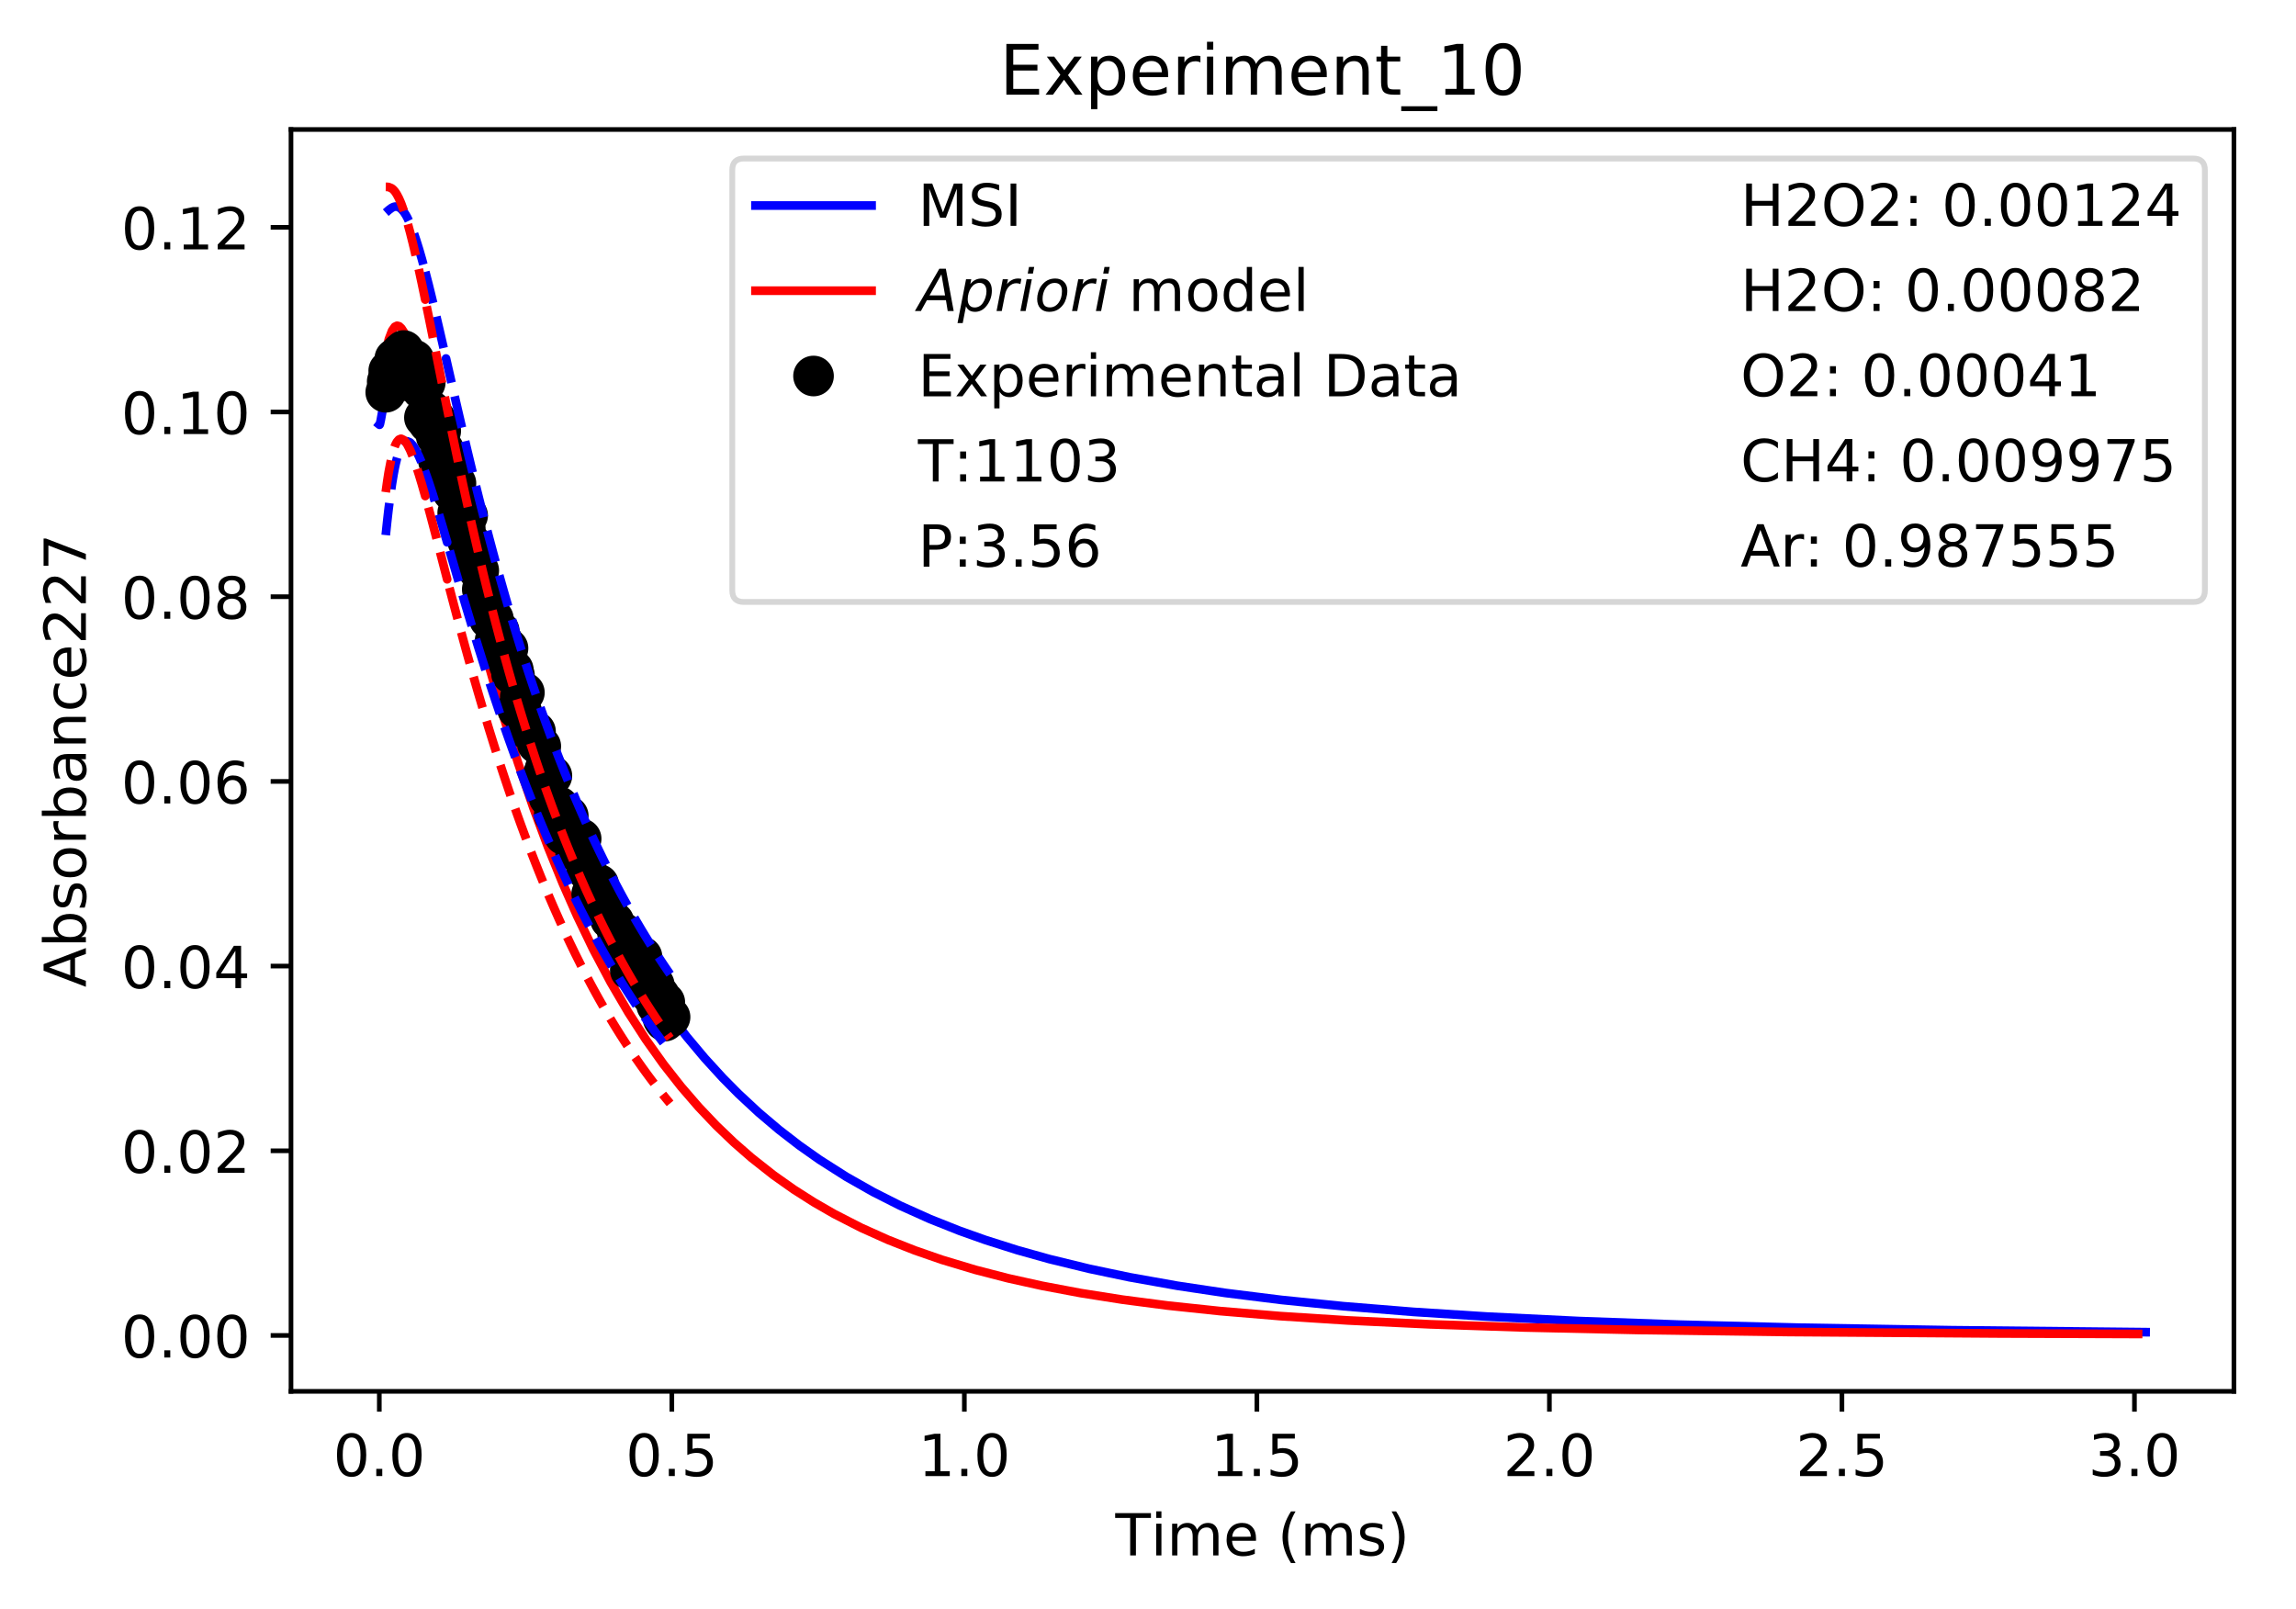 <?xml version="1.0" encoding="utf-8" standalone="no"?>
<!DOCTYPE svg PUBLIC "-//W3C//DTD SVG 1.1//EN"
  "http://www.w3.org/Graphics/SVG/1.1/DTD/svg11.dtd">
<!-- Created with matplotlib (https://matplotlib.org/) -->
<svg height="277.314pt" version="1.1" viewBox="0 0 395.644 277.314" width="395.644pt" xmlns="http://www.w3.org/2000/svg" xmlns:xlink="http://www.w3.org/1999/xlink">
 <defs>
  <style type="text/css">
*{stroke-linecap:butt;stroke-linejoin:round;}
  </style>
 </defs>
 <g id="figure_1">
  <g id="patch_1">
   <path d="M 0 277.314 
L 395.644 277.314 
L 395.644 0 
L 0 0 
z
" style="fill:#ffffff;"/>
  </g>
  <g id="axes_1">
   <g id="patch_2">
    <path d="M 50.144 239.758 
L 384.944 239.758 
L 384.944 22.318 
L 50.144 22.318 
z
" style="fill:#ffffff;"/>
   </g>
   <g id="matplotlib.axis_1">
    <g id="xtick_1">
     <g id="line2d_1">
      <defs>
       <path d="M 0 0 
L 0 3.5 
" id="m784886a217" style="stroke:#000000;stroke-width:0.8;"/>
      </defs>
      <g>
       <use style="stroke:#000000;stroke-width:0.8;" x="65.362" xlink:href="#m784886a217" y="239.758"/>
      </g>
     </g>
     <g id="text_1">
      <!-- 0.0 -->
      <defs>
       <path d="M 31.781 66.406 
Q 24.172 66.406 20.328 58.906 
Q 16.5 51.422 16.5 36.375 
Q 16.5 21.391 20.328 13.891 
Q 24.172 6.391 31.781 6.391 
Q 39.453 6.391 43.281 13.891 
Q 47.125 21.391 47.125 36.375 
Q 47.125 51.422 43.281 58.906 
Q 39.453 66.406 31.781 66.406 
z
M 31.781 74.219 
Q 44.047 74.219 50.516 64.516 
Q 56.984 54.828 56.984 36.375 
Q 56.984 17.969 50.516 8.266 
Q 44.047 -1.422 31.781 -1.422 
Q 19.531 -1.422 13.062 8.266 
Q 6.594 17.969 6.594 36.375 
Q 6.594 54.828 13.062 64.516 
Q 19.531 74.219 31.781 74.219 
z
" id="DejaVuSans-48"/>
       <path d="M 10.688 12.406 
L 21 12.406 
L 21 0 
L 10.688 0 
z
" id="DejaVuSans-46"/>
      </defs>
      <g transform="translate(57.41 254.357)scale(0.1 -0.1)">
       <use xlink:href="#DejaVuSans-48"/>
       <use x="63.623" xlink:href="#DejaVuSans-46"/>
       <use x="95.41" xlink:href="#DejaVuSans-48"/>
      </g>
     </g>
    </g>
    <g id="xtick_2">
     <g id="line2d_2">
      <g>
       <use style="stroke:#000000;stroke-width:0.8;" x="115.769" xlink:href="#m784886a217" y="239.758"/>
      </g>
     </g>
     <g id="text_2">
      <!-- 0.5 -->
      <defs>
       <path d="M 10.797 72.906 
L 49.516 72.906 
L 49.516 64.594 
L 19.828 64.594 
L 19.828 46.734 
Q 21.969 47.469 24.109 47.828 
Q 26.266 48.188 28.422 48.188 
Q 40.625 48.188 47.75 41.5 
Q 54.891 34.812 54.891 23.391 
Q 54.891 11.625 47.562 5.094 
Q 40.234 -1.422 26.906 -1.422 
Q 22.312 -1.422 17.547 -0.641 
Q 12.797 0.141 7.719 1.703 
L 7.719 11.625 
Q 12.109 9.234 16.797 8.062 
Q 21.484 6.891 26.703 6.891 
Q 35.156 6.891 40.078 11.328 
Q 45.016 15.766 45.016 23.391 
Q 45.016 31 40.078 35.438 
Q 35.156 39.891 26.703 39.891 
Q 22.75 39.891 18.812 39.016 
Q 14.891 38.141 10.797 36.281 
z
" id="DejaVuSans-53"/>
      </defs>
      <g transform="translate(107.818 254.357)scale(0.1 -0.1)">
       <use xlink:href="#DejaVuSans-48"/>
       <use x="63.623" xlink:href="#DejaVuSans-46"/>
       <use x="95.41" xlink:href="#DejaVuSans-53"/>
      </g>
     </g>
    </g>
    <g id="xtick_3">
     <g id="line2d_3">
      <g>
       <use style="stroke:#000000;stroke-width:0.8;" x="166.177" xlink:href="#m784886a217" y="239.758"/>
      </g>
     </g>
     <g id="text_3">
      <!-- 1.0 -->
      <defs>
       <path d="M 12.406 8.297 
L 28.516 8.297 
L 28.516 63.922 
L 10.984 60.406 
L 10.984 69.391 
L 28.422 72.906 
L 38.281 72.906 
L 38.281 8.297 
L 54.391 8.297 
L 54.391 0 
L 12.406 0 
z
" id="DejaVuSans-49"/>
      </defs>
      <g transform="translate(158.225 254.357)scale(0.1 -0.1)">
       <use xlink:href="#DejaVuSans-49"/>
       <use x="63.623" xlink:href="#DejaVuSans-46"/>
       <use x="95.41" xlink:href="#DejaVuSans-48"/>
      </g>
     </g>
    </g>
    <g id="xtick_4">
     <g id="line2d_4">
      <g>
       <use style="stroke:#000000;stroke-width:0.8;" x="216.584" xlink:href="#m784886a217" y="239.758"/>
      </g>
     </g>
     <g id="text_4">
      <!-- 1.5 -->
      <g transform="translate(208.633 254.357)scale(0.1 -0.1)">
       <use xlink:href="#DejaVuSans-49"/>
       <use x="63.623" xlink:href="#DejaVuSans-46"/>
       <use x="95.41" xlink:href="#DejaVuSans-53"/>
      </g>
     </g>
    </g>
    <g id="xtick_5">
     <g id="line2d_5">
      <g>
       <use style="stroke:#000000;stroke-width:0.8;" x="266.992" xlink:href="#m784886a217" y="239.758"/>
      </g>
     </g>
     <g id="text_5">
      <!-- 2.0 -->
      <defs>
       <path d="M 19.188 8.297 
L 53.609 8.297 
L 53.609 0 
L 7.328 0 
L 7.328 8.297 
Q 12.938 14.109 22.625 23.891 
Q 32.328 33.688 34.812 36.531 
Q 39.547 41.844 41.422 45.531 
Q 43.312 49.219 43.312 52.781 
Q 43.312 58.594 39.234 62.25 
Q 35.156 65.922 28.609 65.922 
Q 23.969 65.922 18.812 64.312 
Q 13.672 62.703 7.812 59.422 
L 7.812 69.391 
Q 13.766 71.781 18.938 73 
Q 24.125 74.219 28.422 74.219 
Q 39.75 74.219 46.484 68.547 
Q 53.219 62.891 53.219 53.422 
Q 53.219 48.922 51.531 44.891 
Q 49.859 40.875 45.406 35.406 
Q 44.188 33.984 37.641 27.219 
Q 31.109 20.453 19.188 8.297 
z
" id="DejaVuSans-50"/>
      </defs>
      <g transform="translate(259.04 254.357)scale(0.1 -0.1)">
       <use xlink:href="#DejaVuSans-50"/>
       <use x="63.623" xlink:href="#DejaVuSans-46"/>
       <use x="95.41" xlink:href="#DejaVuSans-48"/>
      </g>
     </g>
    </g>
    <g id="xtick_6">
     <g id="line2d_6">
      <g>
       <use style="stroke:#000000;stroke-width:0.8;" x="317.399" xlink:href="#m784886a217" y="239.758"/>
      </g>
     </g>
     <g id="text_6">
      <!-- 2.5 -->
      <g transform="translate(309.448 254.357)scale(0.1 -0.1)">
       <use xlink:href="#DejaVuSans-50"/>
       <use x="63.623" xlink:href="#DejaVuSans-46"/>
       <use x="95.41" xlink:href="#DejaVuSans-53"/>
      </g>
     </g>
    </g>
    <g id="xtick_7">
     <g id="line2d_7">
      <g>
       <use style="stroke:#000000;stroke-width:0.8;" x="367.807" xlink:href="#m784886a217" y="239.758"/>
      </g>
     </g>
     <g id="text_7">
      <!-- 3.0 -->
      <defs>
       <path d="M 40.578 39.312 
Q 47.656 37.797 51.625 33 
Q 55.609 28.219 55.609 21.188 
Q 55.609 10.406 48.188 4.484 
Q 40.766 -1.422 27.094 -1.422 
Q 22.516 -1.422 17.656 -0.516 
Q 12.797 0.391 7.625 2.203 
L 7.625 11.719 
Q 11.719 9.328 16.594 8.109 
Q 21.484 6.891 26.812 6.891 
Q 36.078 6.891 40.938 10.547 
Q 45.797 14.203 45.797 21.188 
Q 45.797 27.641 41.281 31.266 
Q 36.766 34.906 28.719 34.906 
L 20.219 34.906 
L 20.219 43.016 
L 29.109 43.016 
Q 36.375 43.016 40.234 45.922 
Q 44.094 48.828 44.094 54.297 
Q 44.094 59.906 40.109 62.906 
Q 36.141 65.922 28.719 65.922 
Q 24.656 65.922 20.016 65.031 
Q 15.375 64.156 9.812 62.312 
L 9.812 71.094 
Q 15.438 72.656 20.344 73.438 
Q 25.25 74.219 29.594 74.219 
Q 40.828 74.219 47.359 69.109 
Q 53.906 64.016 53.906 55.328 
Q 53.906 49.266 50.438 45.094 
Q 46.969 40.922 40.578 39.312 
z
" id="DejaVuSans-51"/>
      </defs>
      <g transform="translate(359.855 254.357)scale(0.1 -0.1)">
       <use xlink:href="#DejaVuSans-51"/>
       <use x="63.623" xlink:href="#DejaVuSans-46"/>
       <use x="95.41" xlink:href="#DejaVuSans-48"/>
      </g>
     </g>
    </g>
    <g id="text_8">
     <!-- Time (ms) -->
     <defs>
      <path d="M -0.297 72.906 
L 61.375 72.906 
L 61.375 64.594 
L 35.5 64.594 
L 35.5 0 
L 25.594 0 
L 25.594 64.594 
L -0.297 64.594 
z
" id="DejaVuSans-84"/>
      <path d="M 9.422 54.688 
L 18.406 54.688 
L 18.406 0 
L 9.422 0 
z
M 9.422 75.984 
L 18.406 75.984 
L 18.406 64.594 
L 9.422 64.594 
z
" id="DejaVuSans-105"/>
      <path d="M 52 44.188 
Q 55.375 50.25 60.062 53.125 
Q 64.75 56 71.094 56 
Q 79.641 56 84.281 50.016 
Q 88.922 44.047 88.922 33.016 
L 88.922 0 
L 79.891 0 
L 79.891 32.719 
Q 79.891 40.578 77.094 44.375 
Q 74.312 48.188 68.609 48.188 
Q 61.625 48.188 57.562 43.547 
Q 53.516 38.922 53.516 30.906 
L 53.516 0 
L 44.484 0 
L 44.484 32.719 
Q 44.484 40.625 41.703 44.406 
Q 38.922 48.188 33.109 48.188 
Q 26.219 48.188 22.156 43.531 
Q 18.109 38.875 18.109 30.906 
L 18.109 0 
L 9.078 0 
L 9.078 54.688 
L 18.109 54.688 
L 18.109 46.188 
Q 21.188 51.219 25.484 53.609 
Q 29.781 56 35.688 56 
Q 41.656 56 45.828 52.969 
Q 50 49.953 52 44.188 
z
" id="DejaVuSans-109"/>
      <path d="M 56.203 29.594 
L 56.203 25.203 
L 14.891 25.203 
Q 15.484 15.922 20.484 11.062 
Q 25.484 6.203 34.422 6.203 
Q 39.594 6.203 44.453 7.469 
Q 49.312 8.734 54.109 11.281 
L 54.109 2.781 
Q 49.266 0.734 44.188 -0.344 
Q 39.109 -1.422 33.891 -1.422 
Q 20.797 -1.422 13.156 6.188 
Q 5.516 13.812 5.516 26.812 
Q 5.516 40.234 12.766 48.109 
Q 20.016 56 32.328 56 
Q 43.359 56 49.781 48.891 
Q 56.203 41.797 56.203 29.594 
z
M 47.219 32.234 
Q 47.125 39.594 43.094 43.984 
Q 39.062 48.391 32.422 48.391 
Q 24.906 48.391 20.391 44.141 
Q 15.875 39.891 15.188 32.172 
z
" id="DejaVuSans-101"/>
      <path id="DejaVuSans-32"/>
      <path d="M 31 75.875 
Q 24.469 64.656 21.281 53.656 
Q 18.109 42.672 18.109 31.391 
Q 18.109 20.125 21.312 9.062 
Q 24.516 -2 31 -13.188 
L 23.188 -13.188 
Q 15.875 -1.703 12.234 9.375 
Q 8.594 20.453 8.594 31.391 
Q 8.594 42.281 12.203 53.312 
Q 15.828 64.359 23.188 75.875 
z
" id="DejaVuSans-40"/>
      <path d="M 44.281 53.078 
L 44.281 44.578 
Q 40.484 46.531 36.375 47.5 
Q 32.281 48.484 27.875 48.484 
Q 21.188 48.484 17.844 46.438 
Q 14.5 44.391 14.5 40.281 
Q 14.5 37.156 16.891 35.375 
Q 19.281 33.594 26.516 31.984 
L 29.594 31.297 
Q 39.156 29.25 43.188 25.516 
Q 47.219 21.781 47.219 15.094 
Q 47.219 7.469 41.188 3.016 
Q 35.156 -1.422 24.609 -1.422 
Q 20.219 -1.422 15.453 -0.562 
Q 10.688 0.297 5.422 2 
L 5.422 11.281 
Q 10.406 8.688 15.234 7.391 
Q 20.062 6.109 24.812 6.109 
Q 31.156 6.109 34.562 8.281 
Q 37.984 10.453 37.984 14.406 
Q 37.984 18.062 35.516 20.016 
Q 33.062 21.969 24.703 23.781 
L 21.578 24.516 
Q 13.234 26.266 9.516 29.906 
Q 5.812 33.547 5.812 39.891 
Q 5.812 47.609 11.281 51.797 
Q 16.75 56 26.812 56 
Q 31.781 56 36.172 55.266 
Q 40.578 54.547 44.281 53.078 
z
" id="DejaVuSans-115"/>
      <path d="M 8.016 75.875 
L 15.828 75.875 
Q 23.141 64.359 26.781 53.312 
Q 30.422 42.281 30.422 31.391 
Q 30.422 20.453 26.781 9.375 
Q 23.141 -1.703 15.828 -13.188 
L 8.016 -13.188 
Q 14.5 -2 17.703 9.062 
Q 20.906 20.125 20.906 31.391 
Q 20.906 42.672 17.703 53.656 
Q 14.5 64.656 8.016 75.875 
z
" id="DejaVuSans-41"/>
     </defs>
     <g transform="translate(192.191 268.035)scale(0.1 -0.1)">
      <use xlink:href="#DejaVuSans-84"/>
      <use x="61.037" xlink:href="#DejaVuSans-105"/>
      <use x="88.82" xlink:href="#DejaVuSans-109"/>
      <use x="186.232" xlink:href="#DejaVuSans-101"/>
      <use x="247.756" xlink:href="#DejaVuSans-32"/>
      <use x="279.543" xlink:href="#DejaVuSans-40"/>
      <use x="318.557" xlink:href="#DejaVuSans-109"/>
      <use x="415.969" xlink:href="#DejaVuSans-115"/>
      <use x="468.068" xlink:href="#DejaVuSans-41"/>
     </g>
    </g>
   </g>
   <g id="matplotlib.axis_2">
    <g id="ytick_1">
     <g id="line2d_8">
      <defs>
       <path d="M 0 0 
L -3.5 0 
" id="mb2c49dfac4" style="stroke:#000000;stroke-width:0.8;"/>
      </defs>
      <g>
       <use style="stroke:#000000;stroke-width:0.8;" x="50.144" xlink:href="#mb2c49dfac4" y="230.132"/>
      </g>
     </g>
     <g id="text_9">
      <!-- 0.00 -->
      <g transform="translate(20.878 233.931)scale(0.1 -0.1)">
       <use xlink:href="#DejaVuSans-48"/>
       <use x="63.623" xlink:href="#DejaVuSans-46"/>
       <use x="95.41" xlink:href="#DejaVuSans-48"/>
       <use x="159.033" xlink:href="#DejaVuSans-48"/>
      </g>
     </g>
    </g>
    <g id="ytick_2">
     <g id="line2d_9">
      <g>
       <use style="stroke:#000000;stroke-width:0.8;" x="50.144" xlink:href="#mb2c49dfac4" y="198.305"/>
      </g>
     </g>
     <g id="text_10">
      <!-- 0.02 -->
      <g transform="translate(20.878 202.104)scale(0.1 -0.1)">
       <use xlink:href="#DejaVuSans-48"/>
       <use x="63.623" xlink:href="#DejaVuSans-46"/>
       <use x="95.41" xlink:href="#DejaVuSans-48"/>
       <use x="159.033" xlink:href="#DejaVuSans-50"/>
      </g>
     </g>
    </g>
    <g id="ytick_3">
     <g id="line2d_10">
      <g>
       <use style="stroke:#000000;stroke-width:0.8;" x="50.144" xlink:href="#mb2c49dfac4" y="166.478"/>
      </g>
     </g>
     <g id="text_11">
      <!-- 0.04 -->
      <defs>
       <path d="M 37.797 64.312 
L 12.891 25.391 
L 37.797 25.391 
z
M 35.203 72.906 
L 47.609 72.906 
L 47.609 25.391 
L 58.016 25.391 
L 58.016 17.188 
L 47.609 17.188 
L 47.609 0 
L 37.797 0 
L 37.797 17.188 
L 4.891 17.188 
L 4.891 26.703 
z
" id="DejaVuSans-52"/>
      </defs>
      <g transform="translate(20.878 170.278)scale(0.1 -0.1)">
       <use xlink:href="#DejaVuSans-48"/>
       <use x="63.623" xlink:href="#DejaVuSans-46"/>
       <use x="95.41" xlink:href="#DejaVuSans-48"/>
       <use x="159.033" xlink:href="#DejaVuSans-52"/>
      </g>
     </g>
    </g>
    <g id="ytick_4">
     <g id="line2d_11">
      <g>
       <use style="stroke:#000000;stroke-width:0.8;" x="50.144" xlink:href="#mb2c49dfac4" y="134.652"/>
      </g>
     </g>
     <g id="text_12">
      <!-- 0.06 -->
      <defs>
       <path d="M 33.016 40.375 
Q 26.375 40.375 22.484 35.828 
Q 18.609 31.297 18.609 23.391 
Q 18.609 15.531 22.484 10.953 
Q 26.375 6.391 33.016 6.391 
Q 39.656 6.391 43.531 10.953 
Q 47.406 15.531 47.406 23.391 
Q 47.406 31.297 43.531 35.828 
Q 39.656 40.375 33.016 40.375 
z
M 52.594 71.297 
L 52.594 62.312 
Q 48.875 64.062 45.094 64.984 
Q 41.312 65.922 37.594 65.922 
Q 27.828 65.922 22.672 59.328 
Q 17.531 52.734 16.797 39.406 
Q 19.672 43.656 24.016 45.922 
Q 28.375 48.188 33.594 48.188 
Q 44.578 48.188 50.953 41.516 
Q 57.328 34.859 57.328 23.391 
Q 57.328 12.156 50.688 5.359 
Q 44.047 -1.422 33.016 -1.422 
Q 20.359 -1.422 13.672 8.266 
Q 6.984 17.969 6.984 36.375 
Q 6.984 53.656 15.188 63.938 
Q 23.391 74.219 37.203 74.219 
Q 40.922 74.219 44.703 73.484 
Q 48.484 72.75 52.594 71.297 
z
" id="DejaVuSans-54"/>
      </defs>
      <g transform="translate(20.878 138.451)scale(0.1 -0.1)">
       <use xlink:href="#DejaVuSans-48"/>
       <use x="63.623" xlink:href="#DejaVuSans-46"/>
       <use x="95.41" xlink:href="#DejaVuSans-48"/>
       <use x="159.033" xlink:href="#DejaVuSans-54"/>
      </g>
     </g>
    </g>
    <g id="ytick_5">
     <g id="line2d_12">
      <g>
       <use style="stroke:#000000;stroke-width:0.8;" x="50.144" xlink:href="#mb2c49dfac4" y="102.825"/>
      </g>
     </g>
     <g id="text_13">
      <!-- 0.08 -->
      <defs>
       <path d="M 31.781 34.625 
Q 24.75 34.625 20.719 30.859 
Q 16.703 27.094 16.703 20.516 
Q 16.703 13.922 20.719 10.156 
Q 24.75 6.391 31.781 6.391 
Q 38.812 6.391 42.859 10.172 
Q 46.922 13.969 46.922 20.516 
Q 46.922 27.094 42.891 30.859 
Q 38.875 34.625 31.781 34.625 
z
M 21.922 38.812 
Q 15.578 40.375 12.031 44.719 
Q 8.5 49.078 8.5 55.328 
Q 8.5 64.062 14.719 69.141 
Q 20.953 74.219 31.781 74.219 
Q 42.672 74.219 48.875 69.141 
Q 55.078 64.062 55.078 55.328 
Q 55.078 49.078 51.531 44.719 
Q 48 40.375 41.703 38.812 
Q 48.828 37.156 52.797 32.312 
Q 56.781 27.484 56.781 20.516 
Q 56.781 9.906 50.312 4.234 
Q 43.844 -1.422 31.781 -1.422 
Q 19.734 -1.422 13.25 4.234 
Q 6.781 9.906 6.781 20.516 
Q 6.781 27.484 10.781 32.312 
Q 14.797 37.156 21.922 38.812 
z
M 18.312 54.391 
Q 18.312 48.734 21.844 45.562 
Q 25.391 42.391 31.781 42.391 
Q 38.141 42.391 41.719 45.562 
Q 45.312 48.734 45.312 54.391 
Q 45.312 60.062 41.719 63.234 
Q 38.141 66.406 31.781 66.406 
Q 25.391 66.406 21.844 63.234 
Q 18.312 60.062 18.312 54.391 
z
" id="DejaVuSans-56"/>
      </defs>
      <g transform="translate(20.878 106.624)scale(0.1 -0.1)">
       <use xlink:href="#DejaVuSans-48"/>
       <use x="63.623" xlink:href="#DejaVuSans-46"/>
       <use x="95.41" xlink:href="#DejaVuSans-48"/>
       <use x="159.033" xlink:href="#DejaVuSans-56"/>
      </g>
     </g>
    </g>
    <g id="ytick_6">
     <g id="line2d_13">
      <g>
       <use style="stroke:#000000;stroke-width:0.8;" x="50.144" xlink:href="#mb2c49dfac4" y="70.998"/>
      </g>
     </g>
     <g id="text_14">
      <!-- 0.10 -->
      <g transform="translate(20.878 74.797)scale(0.1 -0.1)">
       <use xlink:href="#DejaVuSans-48"/>
       <use x="63.623" xlink:href="#DejaVuSans-46"/>
       <use x="95.41" xlink:href="#DejaVuSans-49"/>
       <use x="159.033" xlink:href="#DejaVuSans-48"/>
      </g>
     </g>
    </g>
    <g id="ytick_7">
     <g id="line2d_14">
      <g>
       <use style="stroke:#000000;stroke-width:0.8;" x="50.144" xlink:href="#mb2c49dfac4" y="39.171"/>
      </g>
     </g>
     <g id="text_15">
      <!-- 0.12 -->
      <g transform="translate(20.878 42.971)scale(0.1 -0.1)">
       <use xlink:href="#DejaVuSans-48"/>
       <use x="63.623" xlink:href="#DejaVuSans-46"/>
       <use x="95.41" xlink:href="#DejaVuSans-49"/>
       <use x="159.033" xlink:href="#DejaVuSans-50"/>
      </g>
     </g>
    </g>
    <g id="text_16">
     <!-- Absorbance227 -->
     <defs>
      <path d="M 34.188 63.188 
L 20.797 26.906 
L 47.609 26.906 
z
M 28.609 72.906 
L 39.797 72.906 
L 67.578 0 
L 57.328 0 
L 50.688 18.703 
L 17.828 18.703 
L 11.188 0 
L 0.781 0 
z
" id="DejaVuSans-65"/>
      <path d="M 48.688 27.297 
Q 48.688 37.203 44.609 42.844 
Q 40.531 48.484 33.406 48.484 
Q 26.266 48.484 22.188 42.844 
Q 18.109 37.203 18.109 27.297 
Q 18.109 17.391 22.188 11.75 
Q 26.266 6.109 33.406 6.109 
Q 40.531 6.109 44.609 11.75 
Q 48.688 17.391 48.688 27.297 
z
M 18.109 46.391 
Q 20.953 51.266 25.266 53.625 
Q 29.594 56 35.594 56 
Q 45.562 56 51.781 48.094 
Q 58.016 40.188 58.016 27.297 
Q 58.016 14.406 51.781 6.484 
Q 45.562 -1.422 35.594 -1.422 
Q 29.594 -1.422 25.266 0.953 
Q 20.953 3.328 18.109 8.203 
L 18.109 0 
L 9.078 0 
L 9.078 75.984 
L 18.109 75.984 
z
" id="DejaVuSans-98"/>
      <path d="M 30.609 48.391 
Q 23.391 48.391 19.188 42.75 
Q 14.984 37.109 14.984 27.297 
Q 14.984 17.484 19.156 11.844 
Q 23.344 6.203 30.609 6.203 
Q 37.797 6.203 41.984 11.859 
Q 46.188 17.531 46.188 27.297 
Q 46.188 37.016 41.984 42.703 
Q 37.797 48.391 30.609 48.391 
z
M 30.609 56 
Q 42.328 56 49.016 48.375 
Q 55.719 40.766 55.719 27.297 
Q 55.719 13.875 49.016 6.219 
Q 42.328 -1.422 30.609 -1.422 
Q 18.844 -1.422 12.172 6.219 
Q 5.516 13.875 5.516 27.297 
Q 5.516 40.766 12.172 48.375 
Q 18.844 56 30.609 56 
z
" id="DejaVuSans-111"/>
      <path d="M 41.109 46.297 
Q 39.594 47.172 37.812 47.578 
Q 36.031 48 33.891 48 
Q 26.266 48 22.188 43.047 
Q 18.109 38.094 18.109 28.812 
L 18.109 0 
L 9.078 0 
L 9.078 54.688 
L 18.109 54.688 
L 18.109 46.188 
Q 20.953 51.172 25.484 53.578 
Q 30.031 56 36.531 56 
Q 37.453 56 38.578 55.875 
Q 39.703 55.766 41.062 55.516 
z
" id="DejaVuSans-114"/>
      <path d="M 34.281 27.484 
Q 23.391 27.484 19.188 25 
Q 14.984 22.516 14.984 16.5 
Q 14.984 11.719 18.141 8.906 
Q 21.297 6.109 26.703 6.109 
Q 34.188 6.109 38.703 11.406 
Q 43.219 16.703 43.219 25.484 
L 43.219 27.484 
z
M 52.203 31.203 
L 52.203 0 
L 43.219 0 
L 43.219 8.297 
Q 40.141 3.328 35.547 0.953 
Q 30.953 -1.422 24.312 -1.422 
Q 15.922 -1.422 10.953 3.297 
Q 6 8.016 6 15.922 
Q 6 25.141 12.172 29.828 
Q 18.359 34.516 30.609 34.516 
L 43.219 34.516 
L 43.219 35.406 
Q 43.219 41.609 39.141 45 
Q 35.062 48.391 27.688 48.391 
Q 23 48.391 18.547 47.266 
Q 14.109 46.141 10.016 43.891 
L 10.016 52.203 
Q 14.938 54.109 19.578 55.047 
Q 24.219 56 28.609 56 
Q 40.484 56 46.344 49.844 
Q 52.203 43.703 52.203 31.203 
z
" id="DejaVuSans-97"/>
      <path d="M 54.891 33.016 
L 54.891 0 
L 45.906 0 
L 45.906 32.719 
Q 45.906 40.484 42.875 44.328 
Q 39.844 48.188 33.797 48.188 
Q 26.516 48.188 22.312 43.547 
Q 18.109 38.922 18.109 30.906 
L 18.109 0 
L 9.078 0 
L 9.078 54.688 
L 18.109 54.688 
L 18.109 46.188 
Q 21.344 51.125 25.703 53.562 
Q 30.078 56 35.797 56 
Q 45.219 56 50.047 50.172 
Q 54.891 44.344 54.891 33.016 
z
" id="DejaVuSans-110"/>
      <path d="M 48.781 52.594 
L 48.781 44.188 
Q 44.969 46.297 41.141 47.344 
Q 37.312 48.391 33.406 48.391 
Q 24.656 48.391 19.812 42.844 
Q 14.984 37.312 14.984 27.297 
Q 14.984 17.281 19.812 11.734 
Q 24.656 6.203 33.406 6.203 
Q 37.312 6.203 41.141 7.25 
Q 44.969 8.297 48.781 10.406 
L 48.781 2.094 
Q 45.016 0.344 40.984 -0.531 
Q 36.969 -1.422 32.422 -1.422 
Q 20.062 -1.422 12.781 6.344 
Q 5.516 14.109 5.516 27.297 
Q 5.516 40.672 12.859 48.328 
Q 20.219 56 33.016 56 
Q 37.156 56 41.109 55.141 
Q 45.062 54.297 48.781 52.594 
z
" id="DejaVuSans-99"/>
      <path d="M 8.203 72.906 
L 55.078 72.906 
L 55.078 68.703 
L 28.609 0 
L 18.312 0 
L 43.219 64.594 
L 8.203 64.594 
z
" id="DejaVuSans-55"/>
     </defs>
     <g transform="translate(14.798 170.129)rotate(-90)scale(0.1 -0.1)">
      <use xlink:href="#DejaVuSans-65"/>
      <use x="68.408" xlink:href="#DejaVuSans-98"/>
      <use x="131.885" xlink:href="#DejaVuSans-115"/>
      <use x="183.984" xlink:href="#DejaVuSans-111"/>
      <use x="245.166" xlink:href="#DejaVuSans-114"/>
      <use x="286.279" xlink:href="#DejaVuSans-98"/>
      <use x="349.756" xlink:href="#DejaVuSans-97"/>
      <use x="411.035" xlink:href="#DejaVuSans-110"/>
      <use x="474.414" xlink:href="#DejaVuSans-99"/>
      <use x="529.395" xlink:href="#DejaVuSans-101"/>
      <use x="590.918" xlink:href="#DejaVuSans-50"/>
      <use x="654.541" xlink:href="#DejaVuSans-50"/>
      <use x="718.164" xlink:href="#DejaVuSans-55"/>
     </g>
    </g>
   </g>
   <g id="line2d_15">
    <path clip-path="url(#p1276961418)" d="M 65.362 73.166 
L 65.405 73.2 
L 65.456 73.118 
L 65.62 72.372 
L 67.735 60.538 
L 68.337 58.809 
L 68.838 57.955 
L 69.276 57.599 
L 69.652 57.553 
L 70.002 57.702 
L 70.482 58.171 
L 71.058 59.077 
L 71.826 60.754 
L 72.785 63.418 
L 74.137 67.881 
L 76.312 75.961 
L 82.613 99.789 
L 85.478 109.655 
L 88.454 119.082 
L 91.43 127.699 
L 94.417 135.592 
L 97.404 142.794 
L 100.391 149.368 
L 102.88 154.41 
L 105.975 160.178 
L 109.07 165.44 
L 112.165 170.247 
L 115.26 174.644 
L 118.355 178.669 
L 121.451 182.359 
L 124.546 185.746 
L 127.256 188.484 
L 130.743 191.725 
L 134.23 194.678 
L 137.717 197.373 
L 141.204 199.835 
L 145.853 202.795 
L 150.503 205.428 
L 155.089 207.747 
L 160.226 210.055 
L 165.362 212.098 
L 169.829 213.685 
L 175.339 215.431 
L 180.848 216.971 
L 187.735 218.649 
L 194.621 220.093 
L 202.885 221.566 
L 211.149 222.804 
L 220.79 224.005 
L 231.495 225.091 
L 243.601 226.072 
L 256.253 226.877 
L 272.066 227.647 
L 289.462 228.268 
L 310.117 228.791 
L 336.345 229.229 
L 369.726 229.562 
L 369.726 229.562 
" style="fill:none;stroke:#0000ff;stroke-linecap:square;stroke-width:1.5;"/>
   </g>
   <g id="line2d_16">
    <path clip-path="url(#p1276961418)" d="M 65.362 64.959 
L 65.437 65.043 
L 65.481 64.998 
L 65.636 64.525 
L 66.24 61.6 
L 67.018 58.418 
L 67.57 56.976 
L 68.037 56.314 
L 68.419 56.13 
L 68.783 56.222 
L 69.167 56.572 
L 69.616 57.265 
L 70.291 58.78 
L 71.159 61.364 
L 72.316 65.56 
L 74.154 73.175 
L 81.209 103.236 
L 83.949 113.661 
L 86.597 122.913 
L 89.245 131.39 
L 91.907 139.185 
L 94.424 145.94 
L 96.941 152.146 
L 99.458 157.85 
L 102.229 163.599 
L 105.257 169.306 
L 108.284 174.473 
L 111.312 179.156 
L 114.339 183.403 
L 117.367 187.258 
L 120.394 190.763 
L 123.422 193.95 
L 126.45 196.853 
L 129.477 199.498 
L 133.309 202.517 
L 136.786 204.973 
L 140.263 207.188 
L 143.74 209.189 
L 148.376 211.564 
L 153.012 213.645 
L 157.648 215.472 
L 162.284 217.079 
L 168.079 218.822 
L 173.728 220.279 
L 179.558 221.57 
L 186.221 222.824 
L 193.437 223.961 
L 201.207 224.974 
L 210.272 225.932 
L 220.632 226.796 
L 232.287 227.543 
L 246.429 228.211 
L 262.536 228.747 
L 282.515 229.19 
L 308.22 229.534 
L 344.77 229.788 
L 368.421 229.874 
L 368.421 229.874 
" style="fill:none;stroke:#ff0000;stroke-linecap:square;stroke-width:1.5;"/>
   </g>
   <g id="line2d_17">
    <defs>
     <path d="M 0 3 
C 0.796 3 1.559 2.684 2.121 2.121 
C 2.684 1.559 3 0.796 3 0 
C 3 -0.796 2.684 -1.559 2.121 -2.121 
C 1.559 -2.684 0.796 -3 0 -3 
C -0.796 -3 -1.559 -2.684 -2.121 -2.121 
C -2.684 -1.559 -3 -0.796 -3 0 
C -3 0.796 -2.684 1.559 -2.121 2.121 
C -1.559 2.684 -0.796 3 0 3 
z
" id="mc86fd0585e" style="stroke:#000000;"/>
    </defs>
    <g clip-path="url(#p1276961418)">
     <use style="stroke:#000000;" x="66.471" xlink:href="#mc86fd0585e" y="67.597"/>
     <use style="stroke:#000000;" x="66.723" xlink:href="#mc86fd0585e" y="65.744"/>
     <use style="stroke:#000000;" x="66.904" xlink:href="#mc86fd0585e" y="66.669"/>
     <use style="stroke:#000000;" x="66.985" xlink:href="#mc86fd0585e" y="63.891"/>
     <use style="stroke:#000000;" x="67.459" xlink:href="#mc86fd0585e" y="65.741"/>
     <use style="stroke:#000000;" x="67.56" xlink:href="#mc86fd0585e" y="63.656"/>
     <use style="stroke:#000000;" x="67.822" xlink:href="#mc86fd0585e" y="65.044"/>
     <use style="stroke:#000000;" x="68.034" xlink:href="#mc86fd0585e" y="61.802"/>
     <use style="stroke:#000000;" x="68.185" xlink:href="#mc86fd0585e" y="63.885"/>
     <use style="stroke:#000000;" x="68.396" xlink:href="#mc86fd0585e" y="62.032"/>
     <use style="stroke:#000000;" x="68.729" xlink:href="#mc86fd0585e" y="64.346"/>
     <use style="stroke:#000000;" x="69.052" xlink:href="#mc86fd0585e" y="60.871"/>
     <use style="stroke:#000000;" x="69.163" xlink:href="#mc86fd0585e" y="62.028"/>
     <use style="stroke:#000000;" x="69.566" xlink:href="#mc86fd0585e" y="60.406"/>
     <use style="stroke:#000000;" x="69.636" xlink:href="#mc86fd0585e" y="64.573"/>
     <use style="stroke:#000000;" x="69.929" xlink:href="#mc86fd0585e" y="62.025"/>
     <use style="stroke:#000000;" x="70.181" xlink:href="#mc86fd0585e" y="64.57"/>
     <use style="stroke:#000000;" x="70.624" xlink:href="#mc86fd0585e" y="65.726"/>
     <use style="stroke:#000000;" x="70.725" xlink:href="#mc86fd0585e" y="62.484"/>
     <use style="stroke:#000000;" x="71.129" xlink:href="#mc86fd0585e" y="64.566"/>
     <use style="stroke:#000000;" x="71.35" xlink:href="#mc86fd0585e" y="62.018"/>
     <use style="stroke:#000000;" x="71.713" xlink:href="#mc86fd0585e" y="65.027"/>
     <use style="stroke:#000000;" x="72.217" xlink:href="#mc86fd0585e" y="64.561"/>
     <use style="stroke:#000000;" x="72.691" xlink:href="#mc86fd0585e" y="67.106"/>
     <use style="stroke:#000000;" x="73.276" xlink:href="#mc86fd0585e" y="65.945"/>
     <use style="stroke:#000000;" x="73.135" xlink:href="#mc86fd0585e" y="71.966"/>
     <use style="stroke:#000000;" x="73.861" xlink:href="#mc86fd0585e" y="70.573"/>
     <use style="stroke:#000000;" x="73.861" xlink:href="#mc86fd0585e" y="72.888"/>
     <use style="stroke:#000000;" x="74.294" xlink:href="#mc86fd0585e" y="70.803"/>
     <use style="stroke:#000000;" x="74.586" xlink:href="#mc86fd0585e" y="73.58"/>
     <use style="stroke:#000000;" x="75.03" xlink:href="#mc86fd0585e" y="72.189"/>
     <use style="stroke:#000000;" x="75.171" xlink:href="#mc86fd0585e" y="75.198"/>
     <use style="stroke:#000000;" x="75.544" xlink:href="#mc86fd0585e" y="79.364"/>
     <use style="stroke:#000000;" x="75.947" xlink:href="#mc86fd0585e" y="74.268"/>
     <use style="stroke:#000000;" x="76.452" xlink:href="#mc86fd0585e" y="77.507"/>
     <use style="stroke:#000000;" x="77.056" xlink:href="#mc86fd0585e" y="79.125"/>
     <use style="stroke:#000000;" x="76.855" xlink:href="#mc86fd0585e" y="82.136"/>
     <use style="stroke:#000000;" x="77.561" xlink:href="#mc86fd0585e" y="80.743"/>
     <use style="stroke:#000000;" x="77.964" xlink:href="#mc86fd0585e" y="84.677"/>
     <use style="stroke:#000000;" x="78.569" xlink:href="#mc86fd0585e" y="83.286"/>
     <use style="stroke:#000000;" x="78.871" xlink:href="#mc86fd0585e" y="88.377"/>
     <use style="stroke:#000000;" x="79.174" xlink:href="#mc86fd0585e" y="86.292"/>
     <use style="stroke:#000000;" x="79.577" xlink:href="#mc86fd0585e" y="89.069"/>
     <use style="stroke:#000000;" x="80.182" xlink:href="#mc86fd0585e" y="91.15"/>
     <use style="stroke:#000000;" x="80.585" xlink:href="#mc86fd0585e" y="88.832"/>
     <use style="stroke:#000000;" x="80.585" xlink:href="#mc86fd0585e" y="93.231"/>
     <use style="stroke:#000000;" x="81.19" xlink:href="#mc86fd0585e" y="93.692"/>
     <use style="stroke:#000000;" x="81.392" xlink:href="#mc86fd0585e" y="95.775"/>
     <use style="stroke:#000000;" x="81.896" xlink:href="#mc86fd0585e" y="96.236"/>
     <use style="stroke:#000000;" x="82.5" xlink:href="#mc86fd0585e" y="98.316"/>
     <use style="stroke:#000000;" x="83.105" xlink:href="#mc86fd0585e" y="101.555"/>
     <use style="stroke:#000000;" x="83.609" xlink:href="#mc86fd0585e" y="103.173"/>
     <use style="stroke:#000000;" x="84.214" xlink:href="#mc86fd0585e" y="103.865"/>
     <use style="stroke:#000000;" x="84.315" xlink:href="#mc86fd0585e" y="106.643"/>
     <use style="stroke:#000000;" x="85.021" xlink:href="#mc86fd0585e" y="106.64"/>
     <use style="stroke:#000000;" x="85.323" xlink:href="#mc86fd0585e" y="110.343"/>
     <use style="stroke:#000000;" x="86.029" xlink:href="#mc86fd0585e" y="108.719"/>
     <use style="stroke:#000000;" x="86.231" xlink:href="#mc86fd0585e" y="111.496"/>
     <use style="stroke:#000000;" x="86.634" xlink:href="#mc86fd0585e" y="110.568"/>
     <use style="stroke:#000000;" x="86.836" xlink:href="#mc86fd0585e" y="112.651"/>
     <use style="stroke:#000000;" x="87.541" xlink:href="#mc86fd0585e" y="111.722"/>
     <use style="stroke:#000000;" x="87.743" xlink:href="#mc86fd0585e" y="114.499"/>
     <use style="stroke:#000000;" x="88.146" xlink:href="#mc86fd0585e" y="116.118"/>
     <use style="stroke:#000000;" x="88.449" xlink:href="#mc86fd0585e" y="115.422"/>
     <use style="stroke:#000000;" x="88.65" xlink:href="#mc86fd0585e" y="116.347"/>
     <use style="stroke:#000000;" x="89.154" xlink:href="#mc86fd0585e" y="122.133"/>
     <use style="stroke:#000000;" x="89.658" xlink:href="#mc86fd0585e" y="120.047"/>
     <use style="stroke:#000000;" x="89.961" xlink:href="#mc86fd0585e" y="122.824"/>
     <use style="stroke:#000000;" x="90.364" xlink:href="#mc86fd0585e" y="119.349"/>
     <use style="stroke:#000000;" x="90.767" xlink:href="#mc86fd0585e" y="125.598"/>
     <use style="stroke:#000000;" x="91.675" xlink:href="#mc86fd0585e" y="126.057"/>
     <use style="stroke:#000000;" x="92.28" xlink:href="#mc86fd0585e" y="126.054"/>
     <use style="stroke:#000000;" x="92.582" xlink:href="#mc86fd0585e" y="128.137"/>
     <use style="stroke:#000000;" x="93.187" xlink:href="#mc86fd0585e" y="128.597"/>
     <use style="stroke:#000000;" x="93.691" xlink:href="#mc86fd0585e" y="133.225"/>
     <use style="stroke:#000000;" x="93.993" xlink:href="#mc86fd0585e" y="132.297"/>
     <use style="stroke:#000000;" x="94.598" xlink:href="#mc86fd0585e" y="137.388"/>
     <use style="stroke:#000000;" x="95.102" xlink:href="#mc86fd0585e" y="133.682"/>
     <use style="stroke:#000000;" x="95.506" xlink:href="#mc86fd0585e" y="140.394"/>
     <use style="stroke:#000000;" x="96.312" xlink:href="#mc86fd0585e" y="139.001"/>
     <use style="stroke:#000000;" x="97.219" xlink:href="#mc86fd0585e" y="143.859"/>
     <use style="stroke:#000000;" x="97.925" xlink:href="#mc86fd0585e" y="140.614"/>
     <use style="stroke:#000000;" x="98.328" xlink:href="#mc86fd0585e" y="143.854"/>
     <use style="stroke:#000000;" x="99.135" xlink:href="#mc86fd0585e" y="146.629"/>
     <use style="stroke:#000000;" x="100.143" xlink:href="#mc86fd0585e" y="144.54"/>
     <use style="stroke:#000000;" x="101.05" xlink:href="#mc86fd0585e" y="149.861"/>
     <use style="stroke:#000000;" x="101.958" xlink:href="#mc86fd0585e" y="154.024"/>
     <use style="stroke:#000000;" x="102.462" xlink:href="#mc86fd0585e" y="154.022"/>
     <use style="stroke:#000000;" x="103.168" xlink:href="#mc86fd0585e" y="152.398"/>
     <use style="stroke:#000000;" x="103.974" xlink:href="#mc86fd0585e" y="155.867"/>
     <use style="stroke:#000000;" x="104.579" xlink:href="#mc86fd0585e" y="155.633"/>
     <use style="stroke:#000000;" x="105.184" xlink:href="#mc86fd0585e" y="158.409"/>
     <use style="stroke:#000000;" x="105.789" xlink:href="#mc86fd0585e" y="158.869"/>
     <use style="stroke:#000000;" x="106.394" xlink:href="#mc86fd0585e" y="160.718"/>
     <use style="stroke:#000000;" x="106.898" xlink:href="#mc86fd0585e" y="163.031"/>
     <use style="stroke:#000000;" x="107.301" xlink:href="#mc86fd0585e" y="160.714"/>
     <use style="stroke:#000000;" x="108.107" xlink:href="#mc86fd0585e" y="164.646"/>
     <use style="stroke:#000000;" x="108.41" xlink:href="#mc86fd0585e" y="162.793"/>
     <use style="stroke:#000000;" x="108.612" xlink:href="#mc86fd0585e" y="167.191"/>
     <use style="stroke:#000000;" x="109.216" xlink:href="#mc86fd0585e" y="164.178"/>
     <use style="stroke:#000000;" x="109.62" xlink:href="#mc86fd0585e" y="166.954"/>
     <use style="stroke:#000000;" x="110.225" xlink:href="#mc86fd0585e" y="166.257"/>
     <use style="stroke:#000000;" x="110.628" xlink:href="#mc86fd0585e" y="164.866"/>
     <use style="stroke:#000000;" x="111.233" xlink:href="#mc86fd0585e" y="170.42"/>
     <use style="stroke:#000000;" x="111.636" xlink:href="#mc86fd0585e" y="167.639"/>
     <use style="stroke:#000000;" x="112.14" xlink:href="#mc86fd0585e" y="171.342"/>
     <use style="stroke:#000000;" x="112.745" xlink:href="#mc86fd0585e" y="169.718"/>
     <use style="stroke:#000000;" x="113.148" xlink:href="#mc86fd0585e" y="173.189"/>
     <use style="stroke:#000000;" x="113.652" xlink:href="#mc86fd0585e" y="171.566"/>
     <use style="stroke:#000000;" x="114.257" xlink:href="#mc86fd0585e" y="175.499"/>
     <use style="stroke:#000000;" x="114.56" xlink:href="#mc86fd0585e" y="172.72"/>
     <use style="stroke:#000000;" x="114.56" xlink:href="#mc86fd0585e" y="175.961"/>
     <use style="stroke:#000000;" x="115.467" xlink:href="#mc86fd0585e" y="175.262"/>
    </g>
   </g>
   <g id="line2d_18">
    <path clip-path="url(#p1276961418)" d="M 66.471 36.646 
L 66.723 36.425 
L 66.904 36.266 
L 66.985 36.197 
L 67.459 35.845 
L 67.56 35.786 
L 67.822 35.666 
L 68.034 35.61 
L 68.185 35.594 
L 68.396 35.607 
L 68.729 35.718 
L 69.052 35.931 
L 69.163 36.029 
L 69.566 36.489 
L 69.636 36.586 
L 69.929 37.039 
L 70.181 37.493 
L 70.624 38.429 
L 70.725 38.664 
L 71.129 39.684 
L 71.35 40.295 
L 71.713 41.367 
L 72.217 42.985 
L 72.691 44.627 
L 73.276 46.788 
L 73.135 46.255 
L 73.861 49.069 
L 73.861 49.069 
L 74.294 50.822 
L 74.586 52.028 
L 75.03 53.889 
L 75.171 54.488 
L 75.544 56.083 
L 75.947 57.823 
L 76.452 60.014 
L 77.056 62.658 
L 76.855 61.776 
L 77.561 64.864 
L 77.964 66.627 
L 78.569 69.261 
L 78.871 70.572 
L 79.174 71.877 
L 79.577 73.608 
L 80.182 76.181 
L 80.585 77.878 
L 80.585 77.878 
L 81.19 80.397 
L 81.392 81.229 
L 81.896 83.29 
L 82.5 85.727 
L 83.105 88.125 
L 83.609 90.091 
L 84.214 92.414 
L 84.315 92.796 
L 85.021 95.444 
L 85.323 96.562 
L 86.029 99.129 
L 86.231 99.852 
L 86.634 101.284 
L 86.836 101.994 
L 87.541 104.44 
L 87.743 105.129 
L 88.146 106.494 
L 88.449 107.506 
L 88.65 108.174 
L 89.154 109.828 
L 89.658 111.453 
L 89.961 112.416 
L 90.364 113.686 
L 90.767 114.939 
L 91.675 117.695 
L 92.28 119.49 
L 92.582 120.374 
L 93.187 122.116 
L 93.691 123.541 
L 93.993 124.387 
L 94.598 126.05 
L 95.102 127.412 
L 95.506 128.487 
L 96.312 130.593 
L 97.219 132.897 
L 97.925 134.647 
L 98.328 135.627 
L 99.135 137.551 
L 100.143 139.889 
L 101.05 141.933 
L 101.958 143.919 
L 102.462 144.998 
L 103.168 146.478 
L 103.974 148.134 
L 104.579 149.351 
L 105.184 150.548 
L 105.789 151.717 
L 106.394 152.866 
L 106.898 153.811 
L 107.301 154.555 
L 108.107 156.018 
L 108.41 156.558 
L 108.612 156.913 
L 109.216 157.972 
L 109.62 158.667 
L 110.225 159.693 
L 110.628 160.372 
L 111.233 161.367 
L 111.636 162.021 
L 112.14 162.832 
L 112.745 163.784 
L 113.148 164.411 
L 113.652 165.186 
L 114.257 166.099 
L 114.56 166.552 
L 114.56 166.552 
L 115.467 167.881 
" style="fill:none;stroke:#0000ff;stroke-dasharray:5.55,2.4;stroke-dashoffset:0;stroke-width:1.5;"/>
   </g>
   <g id="line2d_19">
    <path clip-path="url(#p1276961418)" d="M 66.471 92.21 
L 66.723 89.813 
L 66.904 88.204 
L 66.985 87.523 
L 67.459 83.946 
L 67.56 83.28 
L 67.822 81.707 
L 68.034 80.598 
L 68.185 79.891 
L 68.396 79.018 
L 68.729 77.903 
L 69.052 77.098 
L 69.163 76.879 
L 69.566 76.311 
L 69.636 76.246 
L 69.929 76.075 
L 70.181 76.045 
L 70.624 76.226 
L 70.725 76.304 
L 71.129 76.736 
L 71.35 77.048 
L 71.713 77.659 
L 72.217 78.681 
L 72.691 79.795 
L 73.276 81.332 
L 73.135 80.947 
L 73.861 83.009 
L 73.861 83.009 
L 74.294 84.322 
L 74.586 85.235 
L 75.03 86.653 
L 75.171 87.112 
L 75.544 88.338 
L 75.947 89.682 
L 76.452 91.384 
L 77.056 93.446 
L 76.855 92.757 
L 77.561 95.173 
L 77.964 96.557 
L 78.569 98.632 
L 78.871 99.667 
L 79.174 100.699 
L 79.577 102.07 
L 80.182 104.114 
L 80.585 105.466 
L 80.585 105.466 
L 81.19 107.477 
L 81.392 108.142 
L 81.896 109.794 
L 82.5 111.753 
L 83.105 113.685 
L 83.609 115.275 
L 84.214 117.157 
L 84.315 117.468 
L 85.021 119.623 
L 85.323 120.534 
L 86.029 122.633 
L 86.231 123.226 
L 86.634 124.401 
L 86.836 124.985 
L 87.541 126.999 
L 87.743 127.568 
L 88.146 128.696 
L 88.449 129.534 
L 88.65 130.087 
L 89.154 131.46 
L 89.658 132.812 
L 89.961 133.614 
L 90.364 134.674 
L 90.767 135.721 
L 91.675 138.031 
L 92.28 139.54 
L 92.582 140.284 
L 93.187 141.753 
L 93.691 142.957 
L 93.993 143.673 
L 94.598 145.082 
L 95.102 146.238 
L 95.506 147.151 
L 96.312 148.945 
L 97.219 150.912 
L 97.925 152.408 
L 98.328 153.248 
L 99.135 154.898 
L 100.143 156.908 
L 101.05 158.666 
L 101.958 160.379 
L 102.462 161.311 
L 103.168 162.59 
L 103.974 164.023 
L 104.579 165.077 
L 105.184 166.112 
L 105.789 167.126 
L 106.394 168.123 
L 106.898 168.943 
L 107.301 169.588 
L 108.107 170.857 
L 108.41 171.326 
L 108.612 171.635 
L 109.216 172.555 
L 109.62 173.158 
L 110.225 174.05 
L 110.628 174.639 
L 111.233 175.504 
L 111.636 176.073 
L 112.14 176.778 
L 112.745 177.606 
L 113.148 178.151 
L 113.652 178.825 
L 114.257 179.618 
L 114.56 180.011 
L 114.56 180.011 
L 115.467 181.165 
" style="fill:none;stroke:#0000ff;stroke-dasharray:5.55,2.4;stroke-dashoffset:0;stroke-width:1.5;"/>
   </g>
   <g id="line2d_20">
    <path clip-path="url(#p1276961418)" d="M 66.471 32.202 
L 66.723 32.205 
L 66.904 32.223 
L 66.985 32.238 
L 67.459 32.432 
L 67.56 32.501 
L 67.822 32.733 
L 68.034 32.978 
L 68.185 33.185 
L 68.396 33.521 
L 68.729 34.153 
L 69.052 34.885 
L 69.163 35.162 
L 69.566 36.276 
L 69.636 36.488 
L 69.929 37.409 
L 70.181 38.261 
L 70.624 39.878 
L 70.725 40.264 
L 71.129 41.872 
L 71.35 42.795 
L 71.713 44.359 
L 72.217 46.62 
L 72.691 48.826 
L 73.276 51.627 
L 73.135 50.944 
L 73.861 54.491 
L 73.861 54.491 
L 74.294 56.641 
L 74.586 58.1 
L 75.03 60.321 
L 75.171 61.029 
L 75.544 62.9 
L 75.947 64.92 
L 76.452 67.437 
L 77.056 70.437 
L 76.855 69.44 
L 77.561 72.914 
L 77.964 74.879 
L 78.569 77.793 
L 78.871 79.234 
L 79.174 80.664 
L 79.577 82.552 
L 80.182 85.345 
L 80.585 87.18 
L 80.585 87.18 
L 81.19 89.889 
L 81.392 90.781 
L 81.896 92.985 
L 82.5 95.583 
L 83.105 98.126 
L 83.609 100.21 
L 84.214 102.659 
L 84.315 103.063 
L 85.021 105.847 
L 85.323 107.02 
L 86.029 109.707 
L 86.231 110.463 
L 86.634 111.958 
L 86.836 112.697 
L 87.541 115.244 
L 87.743 115.959 
L 88.146 117.376 
L 88.449 118.425 
L 88.65 119.118 
L 89.154 120.829 
L 89.658 122.51 
L 89.961 123.504 
L 90.364 124.812 
L 90.767 126.101 
L 91.675 128.934 
L 92.28 130.775 
L 92.582 131.68 
L 93.187 133.461 
L 93.691 134.916 
L 93.993 135.779 
L 94.598 137.473 
L 95.102 138.858 
L 95.506 139.95 
L 96.312 142.085 
L 97.219 144.416 
L 97.925 146.182 
L 98.328 147.169 
L 99.135 149.105 
L 100.143 151.451 
L 101.05 153.496 
L 101.958 155.474 
L 102.462 156.549 
L 103.168 158.025 
L 103.974 159.668 
L 104.579 160.874 
L 105.184 162.053 
L 105.789 163.208 
L 106.394 164.34 
L 106.898 165.269 
L 107.301 165.999 
L 108.107 167.433 
L 108.41 167.962 
L 108.612 168.309 
L 109.216 169.344 
L 109.62 170.022 
L 110.225 171.021 
L 110.628 171.68 
L 111.233 172.649 
L 111.636 173.282 
L 112.14 174.067 
L 112.745 174.989 
L 113.148 175.593 
L 113.652 176.341 
L 114.257 177.22 
L 114.56 177.652 
L 114.56 177.652 
L 115.467 178.928 
" style="fill:none;stroke:#ff0000;stroke-dasharray:5.55,2.4;stroke-dashoffset:0;stroke-width:1.5;"/>
   </g>
   <g id="line2d_21">
    <path clip-path="url(#p1276961418)" d="M 66.471 84.809 
L 66.723 82.996 
L 66.904 81.814 
L 66.985 81.323 
L 67.459 78.879 
L 67.56 78.455 
L 67.822 77.506 
L 68.034 76.894 
L 68.185 76.538 
L 68.396 76.144 
L 68.729 75.756 
L 69.052 75.619 
L 69.163 75.621 
L 69.566 75.819 
L 69.636 75.882 
L 69.929 76.219 
L 70.181 76.602 
L 70.624 77.457 
L 70.725 77.68 
L 71.129 78.658 
L 71.35 79.25 
L 71.713 80.29 
L 72.217 81.856 
L 72.691 83.431 
L 73.276 85.478 
L 73.135 84.975 
L 73.861 87.608 
L 73.861 87.608 
L 74.294 89.226 
L 74.586 90.331 
L 75.03 92.022 
L 75.171 92.563 
L 75.544 93.997 
L 75.947 95.551 
L 76.452 97.496 
L 77.056 99.825 
L 76.855 99.05 
L 77.561 101.756 
L 77.964 103.293 
L 78.569 105.581 
L 78.871 106.715 
L 79.174 107.843 
L 79.577 109.335 
L 80.182 111.55 
L 80.585 113.01 
L 80.585 113.01 
L 81.19 115.171 
L 81.392 115.884 
L 81.896 117.651 
L 82.5 119.739 
L 83.105 121.792 
L 83.609 123.478 
L 84.214 125.466 
L 84.315 125.795 
L 85.021 128.064 
L 85.323 129.023 
L 86.029 131.225 
L 86.231 131.846 
L 86.634 133.076 
L 86.836 133.685 
L 87.541 135.788 
L 87.743 136.38 
L 88.146 137.554 
L 88.449 138.425 
L 88.65 139.001 
L 89.154 140.425 
L 89.658 141.827 
L 89.961 142.658 
L 90.364 143.752 
L 90.767 144.833 
L 91.675 147.214 
L 92.28 148.765 
L 92.582 149.529 
L 93.187 151.035 
L 93.691 152.268 
L 93.993 152.999 
L 94.598 154.438 
L 95.102 155.616 
L 95.506 156.546 
L 96.312 158.367 
L 97.219 160.359 
L 97.925 161.872 
L 98.328 162.718 
L 99.135 164.381 
L 100.143 166.399 
L 101.05 168.159 
L 101.958 169.865 
L 102.462 170.793 
L 103.168 172.067 
L 103.974 173.487 
L 104.579 174.529 
L 105.184 175.55 
L 105.789 176.548 
L 106.394 177.528 
L 106.898 178.333 
L 107.301 178.964 
L 108.107 180.205 
L 108.41 180.663 
L 108.612 180.963 
L 109.216 181.859 
L 109.62 182.445 
L 110.225 183.31 
L 110.628 183.879 
L 111.233 184.717 
L 111.636 185.264 
L 112.14 185.943 
L 112.745 186.74 
L 113.148 187.261 
L 113.652 187.907 
L 114.257 188.666 
L 114.56 189.039 
L 114.56 189.039 
L 115.467 190.139 
" style="fill:none;stroke:#ff0000;stroke-dasharray:5.55,2.4;stroke-dashoffset:0;stroke-width:1.5;"/>
   </g>
   <g id="line2d_22"/>
   <g id="line2d_23"/>
   <g id="line2d_24"/>
   <g id="line2d_25"/>
   <g id="line2d_26"/>
   <g id="line2d_27"/>
   <g id="line2d_28"/>
   <g id="patch_3">
    <path d="M 50.144 239.758 
L 50.144 22.318 
" style="fill:none;stroke:#000000;stroke-linecap:square;stroke-linejoin:miter;stroke-width:0.8;"/>
   </g>
   <g id="patch_4">
    <path d="M 384.944 239.758 
L 384.944 22.318 
" style="fill:none;stroke:#000000;stroke-linecap:square;stroke-linejoin:miter;stroke-width:0.8;"/>
   </g>
   <g id="patch_5">
    <path d="M 50.144 239.758 
L 384.944 239.758 
" style="fill:none;stroke:#000000;stroke-linecap:square;stroke-linejoin:miter;stroke-width:0.8;"/>
   </g>
   <g id="patch_6">
    <path d="M 50.144 22.318 
L 384.944 22.318 
" style="fill:none;stroke:#000000;stroke-linecap:square;stroke-linejoin:miter;stroke-width:0.8;"/>
   </g>
   <g id="text_17">
    <!-- Experiment_10 -->
    <defs>
     <path d="M 9.812 72.906 
L 55.906 72.906 
L 55.906 64.594 
L 19.672 64.594 
L 19.672 43.016 
L 54.391 43.016 
L 54.391 34.719 
L 19.672 34.719 
L 19.672 8.297 
L 56.781 8.297 
L 56.781 0 
L 9.812 0 
z
" id="DejaVuSans-69"/>
     <path d="M 54.891 54.688 
L 35.109 28.078 
L 55.906 0 
L 45.312 0 
L 29.391 21.484 
L 13.484 0 
L 2.875 0 
L 24.125 28.609 
L 4.688 54.688 
L 15.281 54.688 
L 29.781 35.203 
L 44.281 54.688 
z
" id="DejaVuSans-120"/>
     <path d="M 18.109 8.203 
L 18.109 -20.797 
L 9.078 -20.797 
L 9.078 54.688 
L 18.109 54.688 
L 18.109 46.391 
Q 20.953 51.266 25.266 53.625 
Q 29.594 56 35.594 56 
Q 45.562 56 51.781 48.094 
Q 58.016 40.188 58.016 27.297 
Q 58.016 14.406 51.781 6.484 
Q 45.562 -1.422 35.594 -1.422 
Q 29.594 -1.422 25.266 0.953 
Q 20.953 3.328 18.109 8.203 
z
M 48.688 27.297 
Q 48.688 37.203 44.609 42.844 
Q 40.531 48.484 33.406 48.484 
Q 26.266 48.484 22.188 42.844 
Q 18.109 37.203 18.109 27.297 
Q 18.109 17.391 22.188 11.75 
Q 26.266 6.109 33.406 6.109 
Q 40.531 6.109 44.609 11.75 
Q 48.688 17.391 48.688 27.297 
z
" id="DejaVuSans-112"/>
     <path d="M 18.312 70.219 
L 18.312 54.688 
L 36.812 54.688 
L 36.812 47.703 
L 18.312 47.703 
L 18.312 18.016 
Q 18.312 11.328 20.141 9.422 
Q 21.969 7.516 27.594 7.516 
L 36.812 7.516 
L 36.812 0 
L 27.594 0 
Q 17.188 0 13.234 3.875 
Q 9.281 7.766 9.281 18.016 
L 9.281 47.703 
L 2.688 47.703 
L 2.688 54.688 
L 9.281 54.688 
L 9.281 70.219 
z
" id="DejaVuSans-116"/>
     <path d="M 50.984 -16.609 
L 50.984 -23.578 
L -0.984 -23.578 
L -0.984 -16.609 
z
" id="DejaVuSans-95"/>
    </defs>
    <g transform="translate(172.241 16.318)scale(0.12 -0.12)">
     <use xlink:href="#DejaVuSans-69"/>
     <use x="63.184" xlink:href="#DejaVuSans-120"/>
     <use x="122.363" xlink:href="#DejaVuSans-112"/>
     <use x="185.84" xlink:href="#DejaVuSans-101"/>
     <use x="247.363" xlink:href="#DejaVuSans-114"/>
     <use x="288.477" xlink:href="#DejaVuSans-105"/>
     <use x="316.26" xlink:href="#DejaVuSans-109"/>
     <use x="413.672" xlink:href="#DejaVuSans-101"/>
     <use x="475.195" xlink:href="#DejaVuSans-110"/>
     <use x="538.574" xlink:href="#DejaVuSans-116"/>
     <use x="577.783" xlink:href="#DejaVuSans-95"/>
     <use x="627.783" xlink:href="#DejaVuSans-49"/>
     <use x="691.406" xlink:href="#DejaVuSans-48"/>
    </g>
   </g>
   <g id="legend_1">
    <g id="patch_7">
     <path d="M 128.186 103.731 
L 377.944 103.731 
Q 379.944 103.731 379.944 101.731 
L 379.944 29.318 
Q 379.944 27.318 377.944 27.318 
L 128.186 27.318 
Q 126.186 27.318 126.186 29.318 
L 126.186 101.731 
Q 126.186 103.731 128.186 103.731 
z
" style="fill:#ffffff;opacity:0.8;stroke:#cccccc;stroke-linejoin:miter;"/>
    </g>
    <g id="line2d_29">
     <path d="M 130.186 35.417 
L 150.186 35.417 
" style="fill:none;stroke:#0000ff;stroke-linecap:square;stroke-width:1.5;"/>
    </g>
    <g id="line2d_30"/>
    <g id="text_18">
     <!-- MSI -->
     <defs>
      <path d="M 9.812 72.906 
L 24.516 72.906 
L 43.109 23.297 
L 61.812 72.906 
L 76.516 72.906 
L 76.516 0 
L 66.891 0 
L 66.891 64.016 
L 48.094 14.016 
L 38.188 14.016 
L 19.391 64.016 
L 19.391 0 
L 9.812 0 
z
" id="DejaVuSans-77"/>
      <path d="M 53.516 70.516 
L 53.516 60.891 
Q 47.906 63.578 42.922 64.891 
Q 37.938 66.219 33.297 66.219 
Q 25.25 66.219 20.875 63.094 
Q 16.5 59.969 16.5 54.203 
Q 16.5 49.359 19.406 46.891 
Q 22.312 44.438 30.422 42.922 
L 36.375 41.703 
Q 47.406 39.594 52.656 34.297 
Q 57.906 29 57.906 20.125 
Q 57.906 9.516 50.797 4.047 
Q 43.703 -1.422 29.984 -1.422 
Q 24.812 -1.422 18.969 -0.25 
Q 13.141 0.922 6.891 3.219 
L 6.891 13.375 
Q 12.891 10.016 18.656 8.297 
Q 24.422 6.594 29.984 6.594 
Q 38.422 6.594 43.016 9.906 
Q 47.609 13.234 47.609 19.391 
Q 47.609 24.75 44.312 27.781 
Q 41.016 30.812 33.5 32.328 
L 27.484 33.5 
Q 16.453 35.688 11.516 40.375 
Q 6.594 45.062 6.594 53.422 
Q 6.594 63.094 13.406 68.656 
Q 20.219 74.219 32.172 74.219 
Q 37.312 74.219 42.625 73.281 
Q 47.953 72.359 53.516 70.516 
z
" id="DejaVuSans-83"/>
      <path d="M 9.812 72.906 
L 19.672 72.906 
L 19.672 0 
L 9.812 0 
z
" id="DejaVuSans-73"/>
     </defs>
     <g transform="translate(158.186 38.917)scale(0.1 -0.1)">
      <use xlink:href="#DejaVuSans-77"/>
      <use x="86.279" xlink:href="#DejaVuSans-83"/>
      <use x="149.756" xlink:href="#DejaVuSans-73"/>
     </g>
    </g>
    <g id="line2d_31">
     <path d="M 130.186 50.096 
L 150.186 50.096 
" style="fill:none;stroke:#ff0000;stroke-linecap:square;stroke-width:1.5;"/>
    </g>
    <g id="line2d_32"/>
    <g id="text_19">
     <!-- $\it{A priori}$ model -->
     <defs>
      <path d="M 36.812 72.906 
L 48 72.906 
L 61.531 0 
L 51.219 0 
L 48.188 18.703 
L 15.375 18.703 
L 5.078 0 
L -5.328 0 
z
M 40.375 63.188 
L 19.922 26.906 
L 46.688 26.906 
z
" id="DejaVuSans-Oblique-65"/>
      <path d="M 49.609 33.688 
Q 49.609 40.875 46.484 44.672 
Q 43.359 48.484 37.5 48.484 
Q 33.5 48.484 29.859 46.438 
Q 26.219 44.391 23.391 40.484 
Q 20.609 36.625 18.938 31.156 
Q 17.281 25.688 17.281 20.312 
Q 17.281 13.484 20.406 9.797 
Q 23.531 6.109 29.297 6.109 
Q 33.547 6.109 37.188 8.109 
Q 40.828 10.109 43.406 13.922 
Q 46.188 17.922 47.891 23.344 
Q 49.609 28.766 49.609 33.688 
z
M 21.781 46.391 
Q 25.391 51.125 30.297 53.562 
Q 35.203 56 41.219 56 
Q 49.609 56 54.25 50.5 
Q 58.891 45.016 58.891 35.109 
Q 58.891 27 56 19.656 
Q 53.125 12.312 47.703 6.5 
Q 44.094 2.641 39.547 0.609 
Q 35.016 -1.422 29.984 -1.422 
Q 24.172 -1.422 20.219 1 
Q 16.266 3.422 14.312 8.203 
L 8.688 -20.797 
L -0.297 -20.797 
L 14.406 54.688 
L 23.391 54.688 
z
" id="DejaVuSans-Oblique-112"/>
      <path d="M 44.578 46.391 
Q 43.219 47.125 41.453 47.516 
Q 39.703 47.906 37.703 47.906 
Q 30.516 47.906 25.141 42.453 
Q 19.781 37.016 18.016 27.875 
L 12.5 0 
L 3.516 0 
L 14.203 54.688 
L 23.188 54.688 
L 21.484 46.188 
Q 25.047 50.922 30 53.453 
Q 34.969 56 40.578 56 
Q 42.047 56 43.453 55.828 
Q 44.875 55.672 46.297 55.281 
z
" id="DejaVuSans-Oblique-114"/>
      <path d="M 18.312 75.984 
L 27.297 75.984 
L 25.094 64.594 
L 16.109 64.594 
z
M 14.203 54.688 
L 23.188 54.688 
L 12.5 0 
L 3.516 0 
z
" id="DejaVuSans-Oblique-105"/>
      <path d="M 25.391 -1.422 
Q 15.766 -1.422 10.172 4.516 
Q 4.594 10.453 4.594 20.703 
Q 4.594 26.656 6.516 32.828 
Q 8.453 39.016 11.531 43.219 
Q 16.359 49.75 22.312 52.875 
Q 28.266 56 35.797 56 
Q 45.125 56 50.859 50.188 
Q 56.594 44.391 56.594 35.016 
Q 56.594 28.516 54.688 22.062 
Q 52.781 15.625 49.703 11.375 
Q 44.922 4.828 38.969 1.703 
Q 33.016 -1.422 25.391 -1.422 
z
M 13.922 21 
Q 13.922 13.578 17.016 9.891 
Q 20.125 6.203 26.422 6.203 
Q 35.453 6.203 41.375 14.078 
Q 47.312 21.969 47.312 34.078 
Q 47.312 41.156 44.141 44.766 
Q 40.969 48.391 34.812 48.391 
Q 29.734 48.391 25.781 46.016 
Q 21.828 43.656 18.703 38.812 
Q 16.406 35.203 15.156 30.562 
Q 13.922 25.922 13.922 21 
z
" id="DejaVuSans-Oblique-111"/>
      <path d="M 45.406 46.391 
L 45.406 75.984 
L 54.391 75.984 
L 54.391 0 
L 45.406 0 
L 45.406 8.203 
Q 42.578 3.328 38.25 0.953 
Q 33.938 -1.422 27.875 -1.422 
Q 17.969 -1.422 11.734 6.484 
Q 5.516 14.406 5.516 27.297 
Q 5.516 40.188 11.734 48.094 
Q 17.969 56 27.875 56 
Q 33.938 56 38.25 53.625 
Q 42.578 51.266 45.406 46.391 
z
M 14.797 27.297 
Q 14.797 17.391 18.875 11.75 
Q 22.953 6.109 30.078 6.109 
Q 37.203 6.109 41.297 11.75 
Q 45.406 17.391 45.406 27.297 
Q 45.406 37.203 41.297 42.844 
Q 37.203 48.484 30.078 48.484 
Q 22.953 48.484 18.875 42.844 
Q 14.797 37.203 14.797 27.297 
z
" id="DejaVuSans-100"/>
      <path d="M 9.422 75.984 
L 18.406 75.984 
L 18.406 0 
L 9.422 0 
z
" id="DejaVuSans-108"/>
     </defs>
     <g transform="translate(158.186 53.596)scale(0.1 -0.1)">
      <use transform="translate(0 0.016)" xlink:href="#DejaVuSans-Oblique-65"/>
      <use transform="translate(68.408 0.016)" xlink:href="#DejaVuSans-Oblique-112"/>
      <use transform="translate(131.885 0.016)" xlink:href="#DejaVuSans-Oblique-114"/>
      <use transform="translate(172.998 0.016)" xlink:href="#DejaVuSans-Oblique-105"/>
      <use transform="translate(200.781 0.016)" xlink:href="#DejaVuSans-Oblique-111"/>
      <use transform="translate(261.963 0.016)" xlink:href="#DejaVuSans-Oblique-114"/>
      <use transform="translate(303.076 0.016)" xlink:href="#DejaVuSans-Oblique-105"/>
      <use transform="translate(330.859 0.016)" xlink:href="#DejaVuSans-32"/>
      <use transform="translate(362.646 0.016)" xlink:href="#DejaVuSans-109"/>
      <use transform="translate(460.059 0.016)" xlink:href="#DejaVuSans-111"/>
      <use transform="translate(521.24 0.016)" xlink:href="#DejaVuSans-100"/>
      <use transform="translate(584.717 0.016)" xlink:href="#DejaVuSans-101"/>
      <use transform="translate(646.24 0.016)" xlink:href="#DejaVuSans-108"/>
     </g>
    </g>
    <g id="line2d_33"/>
    <g id="line2d_34">
     <g>
      <use style="stroke:#000000;" x="140.186" xlink:href="#mc86fd0585e" y="64.795"/>
     </g>
    </g>
    <g id="text_20">
     <!-- Experimental Data -->
     <defs>
      <path d="M 19.672 64.797 
L 19.672 8.109 
L 31.594 8.109 
Q 46.688 8.109 53.688 14.938 
Q 60.688 21.781 60.688 36.531 
Q 60.688 51.172 53.688 57.984 
Q 46.688 64.797 31.594 64.797 
z
M 9.812 72.906 
L 30.078 72.906 
Q 51.266 72.906 61.172 64.094 
Q 71.094 55.281 71.094 36.531 
Q 71.094 17.672 61.125 8.828 
Q 51.172 0 30.078 0 
L 9.812 0 
z
" id="DejaVuSans-68"/>
     </defs>
     <g transform="translate(158.186 68.295)scale(0.1 -0.1)">
      <use xlink:href="#DejaVuSans-69"/>
      <use x="63.184" xlink:href="#DejaVuSans-120"/>
      <use x="122.363" xlink:href="#DejaVuSans-112"/>
      <use x="185.84" xlink:href="#DejaVuSans-101"/>
      <use x="247.363" xlink:href="#DejaVuSans-114"/>
      <use x="288.477" xlink:href="#DejaVuSans-105"/>
      <use x="316.26" xlink:href="#DejaVuSans-109"/>
      <use x="413.672" xlink:href="#DejaVuSans-101"/>
      <use x="475.195" xlink:href="#DejaVuSans-110"/>
      <use x="538.574" xlink:href="#DejaVuSans-116"/>
      <use x="577.783" xlink:href="#DejaVuSans-97"/>
      <use x="639.062" xlink:href="#DejaVuSans-108"/>
      <use x="666.846" xlink:href="#DejaVuSans-32"/>
      <use x="698.633" xlink:href="#DejaVuSans-68"/>
      <use x="775.635" xlink:href="#DejaVuSans-97"/>
      <use x="836.914" xlink:href="#DejaVuSans-116"/>
      <use x="876.123" xlink:href="#DejaVuSans-97"/>
     </g>
    </g>
    <g id="line2d_35">
     <path d="M 130.186 79.473 
L 150.186 79.473 
" style="fill:none;stroke:#ffffff;stroke-linecap:square;stroke-width:1.5;"/>
    </g>
    <g id="line2d_36"/>
    <g id="text_21">
     <!-- T:1103 -->
     <defs>
      <path d="M 11.719 12.406 
L 22.016 12.406 
L 22.016 0 
L 11.719 0 
z
M 11.719 51.703 
L 22.016 51.703 
L 22.016 39.312 
L 11.719 39.312 
z
" id="DejaVuSans-58"/>
     </defs>
     <g transform="translate(158.186 82.973)scale(0.1 -0.1)">
      <use xlink:href="#DejaVuSans-84"/>
      <use x="60.912" xlink:href="#DejaVuSans-58"/>
      <use x="94.604" xlink:href="#DejaVuSans-49"/>
      <use x="158.227" xlink:href="#DejaVuSans-49"/>
      <use x="221.85" xlink:href="#DejaVuSans-48"/>
      <use x="285.473" xlink:href="#DejaVuSans-51"/>
     </g>
    </g>
    <g id="line2d_37">
     <path d="M 130.186 94.151 
L 150.186 94.151 
" style="fill:none;stroke:#ffffff;stroke-linecap:square;stroke-width:1.5;"/>
    </g>
    <g id="line2d_38"/>
    <g id="text_22">
     <!-- P:3.56 -->
     <defs>
      <path d="M 19.672 64.797 
L 19.672 37.406 
L 32.078 37.406 
Q 38.969 37.406 42.719 40.969 
Q 46.484 44.531 46.484 51.125 
Q 46.484 57.672 42.719 61.234 
Q 38.969 64.797 32.078 64.797 
z
M 9.812 72.906 
L 32.078 72.906 
Q 44.344 72.906 50.609 67.359 
Q 56.891 61.812 56.891 51.125 
Q 56.891 40.328 50.609 34.812 
Q 44.344 29.297 32.078 29.297 
L 19.672 29.297 
L 19.672 0 
L 9.812 0 
z
" id="DejaVuSans-80"/>
     </defs>
     <g transform="translate(158.186 97.651)scale(0.1 -0.1)">
      <use xlink:href="#DejaVuSans-80"/>
      <use x="60.303" xlink:href="#DejaVuSans-58"/>
      <use x="93.994" xlink:href="#DejaVuSans-51"/>
      <use x="157.617" xlink:href="#DejaVuSans-46"/>
      <use x="189.404" xlink:href="#DejaVuSans-53"/>
      <use x="253.027" xlink:href="#DejaVuSans-54"/>
     </g>
    </g>
    <g id="line2d_39">
     <path d="M 271.927 35.417 
L 291.927 35.417 
" style="fill:none;stroke:#ffffff;stroke-linecap:square;stroke-width:1.5;"/>
    </g>
    <g id="line2d_40"/>
    <g id="text_23">
     <!-- H2O2: 0.00124 -->
     <defs>
      <path d="M 9.812 72.906 
L 19.672 72.906 
L 19.672 43.016 
L 55.516 43.016 
L 55.516 72.906 
L 65.375 72.906 
L 65.375 0 
L 55.516 0 
L 55.516 34.719 
L 19.672 34.719 
L 19.672 0 
L 9.812 0 
z
" id="DejaVuSans-72"/>
      <path d="M 39.406 66.219 
Q 28.656 66.219 22.328 58.203 
Q 16.016 50.203 16.016 36.375 
Q 16.016 22.609 22.328 14.594 
Q 28.656 6.594 39.406 6.594 
Q 50.141 6.594 56.422 14.594 
Q 62.703 22.609 62.703 36.375 
Q 62.703 50.203 56.422 58.203 
Q 50.141 66.219 39.406 66.219 
z
M 39.406 74.219 
Q 54.734 74.219 63.906 63.938 
Q 73.094 53.656 73.094 36.375 
Q 73.094 19.141 63.906 8.859 
Q 54.734 -1.422 39.406 -1.422 
Q 24.031 -1.422 14.812 8.828 
Q 5.609 19.094 5.609 36.375 
Q 5.609 53.656 14.812 63.938 
Q 24.031 74.219 39.406 74.219 
z
" id="DejaVuSans-79"/>
     </defs>
     <g transform="translate(299.927 38.917)scale(0.1 -0.1)">
      <use xlink:href="#DejaVuSans-72"/>
      <use x="75.195" xlink:href="#DejaVuSans-50"/>
      <use x="138.818" xlink:href="#DejaVuSans-79"/>
      <use x="217.529" xlink:href="#DejaVuSans-50"/>
      <use x="281.152" xlink:href="#DejaVuSans-58"/>
      <use x="314.844" xlink:href="#DejaVuSans-32"/>
      <use x="346.631" xlink:href="#DejaVuSans-48"/>
      <use x="410.254" xlink:href="#DejaVuSans-46"/>
      <use x="442.041" xlink:href="#DejaVuSans-48"/>
      <use x="505.664" xlink:href="#DejaVuSans-48"/>
      <use x="569.287" xlink:href="#DejaVuSans-49"/>
      <use x="632.91" xlink:href="#DejaVuSans-50"/>
      <use x="696.533" xlink:href="#DejaVuSans-52"/>
     </g>
    </g>
    <g id="line2d_41">
     <path d="M 271.927 50.095 
L 291.927 50.095 
" style="fill:none;stroke:#ffffff;stroke-linecap:square;stroke-width:1.5;"/>
    </g>
    <g id="line2d_42"/>
    <g id="text_24">
     <!-- H2O: 0.00082 -->
     <g transform="translate(299.927 53.595)scale(0.1 -0.1)">
      <use xlink:href="#DejaVuSans-72"/>
      <use x="75.195" xlink:href="#DejaVuSans-50"/>
      <use x="138.818" xlink:href="#DejaVuSans-79"/>
      <use x="217.514" xlink:href="#DejaVuSans-58"/>
      <use x="251.205" xlink:href="#DejaVuSans-32"/>
      <use x="282.992" xlink:href="#DejaVuSans-48"/>
      <use x="346.615" xlink:href="#DejaVuSans-46"/>
      <use x="378.402" xlink:href="#DejaVuSans-48"/>
      <use x="442.025" xlink:href="#DejaVuSans-48"/>
      <use x="505.648" xlink:href="#DejaVuSans-48"/>
      <use x="569.271" xlink:href="#DejaVuSans-56"/>
      <use x="632.895" xlink:href="#DejaVuSans-50"/>
     </g>
    </g>
    <g id="line2d_43">
     <path d="M 271.927 64.773 
L 291.927 64.773 
" style="fill:none;stroke:#ffffff;stroke-linecap:square;stroke-width:1.5;"/>
    </g>
    <g id="line2d_44"/>
    <g id="text_25">
     <!-- O2: 0.00041 -->
     <g transform="translate(299.927 68.273)scale(0.1 -0.1)">
      <use xlink:href="#DejaVuSans-79"/>
      <use x="78.711" xlink:href="#DejaVuSans-50"/>
      <use x="142.334" xlink:href="#DejaVuSans-58"/>
      <use x="176.025" xlink:href="#DejaVuSans-32"/>
      <use x="207.812" xlink:href="#DejaVuSans-48"/>
      <use x="271.436" xlink:href="#DejaVuSans-46"/>
      <use x="303.223" xlink:href="#DejaVuSans-48"/>
      <use x="366.846" xlink:href="#DejaVuSans-48"/>
      <use x="430.469" xlink:href="#DejaVuSans-48"/>
      <use x="494.092" xlink:href="#DejaVuSans-52"/>
      <use x="557.715" xlink:href="#DejaVuSans-49"/>
     </g>
    </g>
    <g id="line2d_45">
     <path d="M 271.927 79.451 
L 291.927 79.451 
" style="fill:none;stroke:#ffffff;stroke-linecap:square;stroke-width:1.5;"/>
    </g>
    <g id="line2d_46"/>
    <g id="text_26">
     <!-- CH4: 0.009975 -->
     <defs>
      <path d="M 64.406 67.281 
L 64.406 56.891 
Q 59.422 61.531 53.781 63.812 
Q 48.141 66.109 41.797 66.109 
Q 29.297 66.109 22.656 58.469 
Q 16.016 50.828 16.016 36.375 
Q 16.016 21.969 22.656 14.328 
Q 29.297 6.688 41.797 6.688 
Q 48.141 6.688 53.781 8.984 
Q 59.422 11.281 64.406 15.922 
L 64.406 5.609 
Q 59.234 2.094 53.438 0.328 
Q 47.656 -1.422 41.219 -1.422 
Q 24.656 -1.422 15.125 8.703 
Q 5.609 18.844 5.609 36.375 
Q 5.609 53.953 15.125 64.078 
Q 24.656 74.219 41.219 74.219 
Q 47.75 74.219 53.531 72.484 
Q 59.328 70.75 64.406 67.281 
z
" id="DejaVuSans-67"/>
      <path d="M 10.984 1.516 
L 10.984 10.5 
Q 14.703 8.734 18.5 7.812 
Q 22.312 6.891 25.984 6.891 
Q 35.75 6.891 40.891 13.453 
Q 46.047 20.016 46.781 33.406 
Q 43.953 29.203 39.594 26.953 
Q 35.25 24.703 29.984 24.703 
Q 19.047 24.703 12.672 31.312 
Q 6.297 37.938 6.297 49.422 
Q 6.297 60.641 12.938 67.422 
Q 19.578 74.219 30.609 74.219 
Q 43.266 74.219 49.922 64.516 
Q 56.594 54.828 56.594 36.375 
Q 56.594 19.141 48.406 8.859 
Q 40.234 -1.422 26.422 -1.422 
Q 22.703 -1.422 18.891 -0.688 
Q 15.094 0.047 10.984 1.516 
z
M 30.609 32.422 
Q 37.25 32.422 41.125 36.953 
Q 45.016 41.5 45.016 49.422 
Q 45.016 57.281 41.125 61.844 
Q 37.25 66.406 30.609 66.406 
Q 23.969 66.406 20.094 61.844 
Q 16.219 57.281 16.219 49.422 
Q 16.219 41.5 20.094 36.953 
Q 23.969 32.422 30.609 32.422 
z
" id="DejaVuSans-57"/>
     </defs>
     <g transform="translate(299.927 82.951)scale(0.1 -0.1)">
      <use xlink:href="#DejaVuSans-67"/>
      <use x="69.824" xlink:href="#DejaVuSans-72"/>
      <use x="145.02" xlink:href="#DejaVuSans-52"/>
      <use x="208.643" xlink:href="#DejaVuSans-58"/>
      <use x="242.334" xlink:href="#DejaVuSans-32"/>
      <use x="274.121" xlink:href="#DejaVuSans-48"/>
      <use x="337.744" xlink:href="#DejaVuSans-46"/>
      <use x="369.531" xlink:href="#DejaVuSans-48"/>
      <use x="433.154" xlink:href="#DejaVuSans-48"/>
      <use x="496.777" xlink:href="#DejaVuSans-57"/>
      <use x="560.4" xlink:href="#DejaVuSans-57"/>
      <use x="624.023" xlink:href="#DejaVuSans-55"/>
      <use x="687.646" xlink:href="#DejaVuSans-53"/>
     </g>
    </g>
    <g id="line2d_47">
     <path d="M 271.927 94.129 
L 291.927 94.129 
" style="fill:none;stroke:#ffffff;stroke-linecap:square;stroke-width:1.5;"/>
    </g>
    <g id="line2d_48"/>
    <g id="text_27">
     <!-- Ar: 0.987555 -->
     <g transform="translate(299.927 97.629)scale(0.1 -0.1)">
      <use xlink:href="#DejaVuSans-65"/>
      <use x="68.408" xlink:href="#DejaVuSans-114"/>
      <use x="109.506" xlink:href="#DejaVuSans-58"/>
      <use x="143.197" xlink:href="#DejaVuSans-32"/>
      <use x="174.984" xlink:href="#DejaVuSans-48"/>
      <use x="238.607" xlink:href="#DejaVuSans-46"/>
      <use x="270.395" xlink:href="#DejaVuSans-57"/>
      <use x="334.018" xlink:href="#DejaVuSans-56"/>
      <use x="397.641" xlink:href="#DejaVuSans-55"/>
      <use x="461.264" xlink:href="#DejaVuSans-53"/>
      <use x="524.887" xlink:href="#DejaVuSans-53"/>
      <use x="588.51" xlink:href="#DejaVuSans-53"/>
     </g>
    </g>
   </g>
  </g>
 </g>
 <defs>
  <clipPath id="p1276961418">
   <rect height="217.44" width="334.8" x="50.144" y="22.318"/>
  </clipPath>
 </defs>
</svg>
